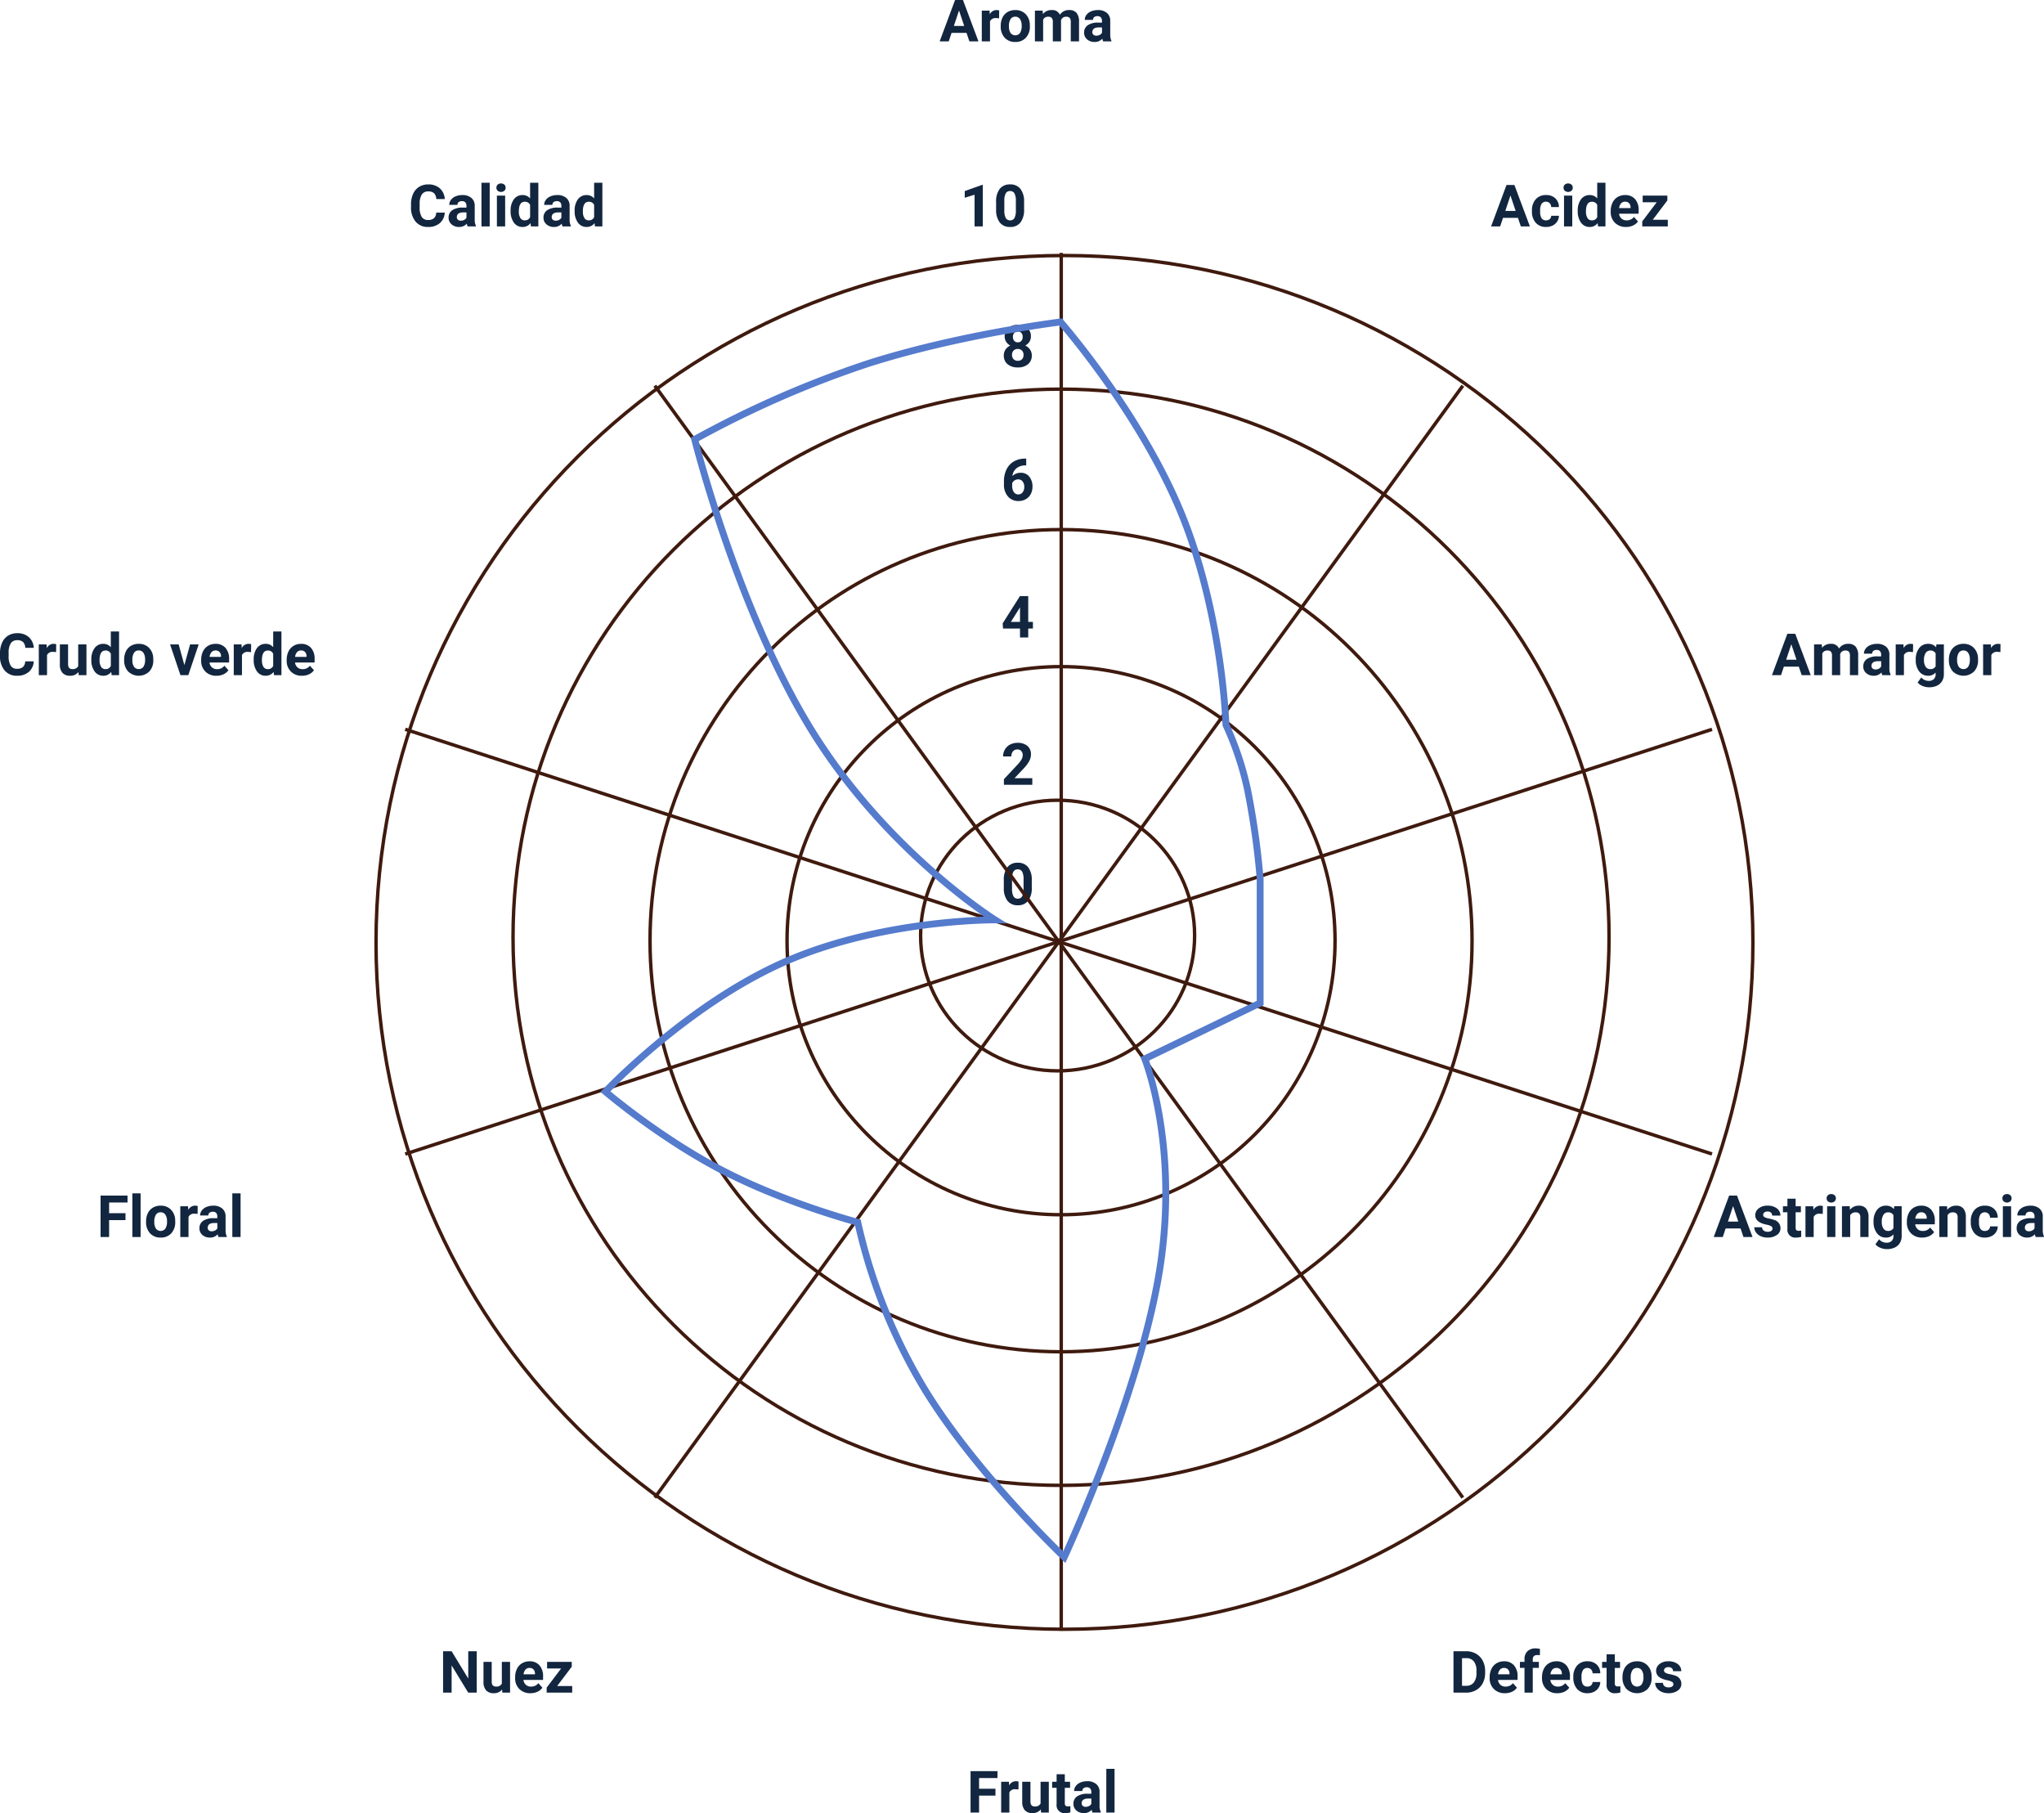 <svg xmlns="http://www.w3.org/2000/svg" width="596.774" height="529.252" viewBox="0 0 596.774 529.252">
  <g id="Grupo_989999" data-name="Grupo 989999" transform="translate(-495.714 -1220.914)">
    <path id="Trazado_677510" data-name="Trazado 677510" d="M7.9,15.51H3.536L2.706,18H.058l4.5-12.086H6.865L11.389,18H8.741ZM4.208,13.493H7.23L5.711,8.969Zm13.2-2.225a6.517,6.517,0,0,0-.863-.066,1.757,1.757,0,0,0-1.785.921V18h-2.4V9.019h2.266l.066,1.071a2.223,2.223,0,0,1,2-1.237,2.514,2.514,0,0,1,.747.108Zm.481,2.158a5.327,5.327,0,0,1,.515-2.382,3.768,3.768,0,0,1,1.482-1.619,4.323,4.323,0,0,1,2.245-.573A4.09,4.09,0,0,1,25.1,9.965a4.464,4.464,0,0,1,1.282,3.021l.017.614a4.694,4.694,0,0,1-1.154,3.316,4.011,4.011,0,0,1-3.1,1.249,4.031,4.031,0,0,1-3.1-1.245,4.777,4.777,0,0,1-1.158-3.387Zm2.4.17a3.357,3.357,0,0,0,.481,1.958,1.73,1.73,0,0,0,2.739.008A3.674,3.674,0,0,0,24,13.422a3.324,3.324,0,0,0-.49-1.945,1.592,1.592,0,0,0-1.378-.69,1.566,1.566,0,0,0-1.361.686A3.735,3.735,0,0,0,20.287,13.6Zm9.836-4.578.075,1a3.156,3.156,0,0,1,2.582-1.17,2.4,2.4,0,0,1,2.382,1.37,3.084,3.084,0,0,1,2.7-1.37,2.679,2.679,0,0,1,2.175.851,3.911,3.911,0,0,1,.714,2.561V18H38.341V12.272a1.71,1.71,0,0,0-.3-1.116,1.324,1.324,0,0,0-1.054-.353,1.5,1.5,0,0,0-1.494,1.029L35.5,18H33.1V12.281a1.689,1.689,0,0,0-.307-1.129A1.337,1.337,0,0,0,31.75,10.8a1.555,1.555,0,0,0-1.478.847V18h-2.4V9.019ZM47.8,18a2.664,2.664,0,0,1-.241-.805,2.9,2.9,0,0,1-2.266.971A3.189,3.189,0,0,1,43.1,17.4a2.456,2.456,0,0,1-.867-1.926,2.538,2.538,0,0,1,1.058-2.191,5.222,5.222,0,0,1,3.059-.772h1.1V12a1.48,1.48,0,0,0-.32-1,1.257,1.257,0,0,0-1.009-.374,1.429,1.429,0,0,0-.95.291.987.987,0,0,0-.344.8h-2.4a2.41,2.41,0,0,1,.481-1.444A3.182,3.182,0,0,1,44.276,9.23a4.961,4.961,0,0,1,1.976-.378,3.92,3.92,0,0,1,2.635.834,2.918,2.918,0,0,1,.975,2.345v3.893a4.294,4.294,0,0,0,.357,1.934V18Zm-1.984-1.668a2.066,2.066,0,0,0,.979-.237,1.554,1.554,0,0,0,.664-.635V13.916h-.9q-1.8,0-1.917,1.245l-.008.141a.96.96,0,0,0,.315.739A1.225,1.225,0,0,0,45.812,16.332Z" transform="translate(770 1215)" fill="#12263f"/>
    <path id="Trazado_677507" data-name="Trazado 677507" d="M7.9,15.51H3.536L2.706,18H.058l4.5-12.086H6.865L11.389,18H8.741ZM4.208,13.493H7.23L5.711,8.969ZM16.1,16.232a1.573,1.573,0,0,0,1.079-.365,1.28,1.28,0,0,0,.432-.971h2.25a3.077,3.077,0,0,1-.5,1.673,3.286,3.286,0,0,1-1.341,1.179,4.2,4.2,0,0,1-1.88.419A3.9,3.9,0,0,1,13.1,16.942a4.845,4.845,0,0,1-1.112-3.383V13.4a4.79,4.79,0,0,1,1.1-3.312,3.854,3.854,0,0,1,3.03-1.237,3.778,3.778,0,0,1,2.7.959,3.4,3.4,0,0,1,1.033,2.552h-2.25a1.648,1.648,0,0,0-.432-1.139,1.6,1.6,0,0,0-2.362.173,3.541,3.541,0,0,0-.427,1.983v.249a3.586,3.586,0,0,0,.423,2A1.463,1.463,0,0,0,16.1,16.232ZM23.757,18H21.35V9.019h2.407ZM21.208,6.694a1.181,1.181,0,0,1,.361-.888,1.556,1.556,0,0,1,1.963,0,1.175,1.175,0,0,1,.365.888,1.178,1.178,0,0,1-.369.9,1.539,1.539,0,0,1-1.951,0A1.178,1.178,0,0,1,21.208,6.694Zm4.15,6.749A5.413,5.413,0,0,1,26.3,10.1a3.057,3.057,0,0,1,2.577-1.245,2.751,2.751,0,0,1,2.167.979V5.25h2.407V18H31.286l-.116-.955a2.823,2.823,0,0,1-2.308,1.121,3.049,3.049,0,0,1-2.544-1.249A5.587,5.587,0,0,1,25.359,13.443Zm2.4.179a3.546,3.546,0,0,0,.44,1.937,1.433,1.433,0,0,0,1.278.673,1.605,1.605,0,0,0,1.569-.939v-3.55a1.582,1.582,0,0,0-1.552-.939Q27.758,10.8,27.758,13.621Zm11.688,4.545a4.409,4.409,0,0,1-3.217-1.212,4.308,4.308,0,0,1-1.241-3.229v-.232a5.426,5.426,0,0,1,.523-2.42,3.838,3.838,0,0,1,1.482-1.644,4.159,4.159,0,0,1,2.187-.577,3.727,3.727,0,0,1,2.9,1.162,4.722,4.722,0,0,1,1.058,3.3v.979H37.42a2.229,2.229,0,0,0,.7,1.411,2.12,2.12,0,0,0,1.482.531,2.589,2.589,0,0,0,2.167-1l1.179,1.32a3.6,3.6,0,0,1-1.461,1.191A4.793,4.793,0,0,1,39.445,18.166Zm-.274-7.379a1.5,1.5,0,0,0-1.158.484,2.5,2.5,0,0,0-.569,1.384h3.337v-.192a1.786,1.786,0,0,0-.432-1.238A1.547,1.547,0,0,0,39.171,10.787Zm8.085,5.279h4.391V18H44.193V16.539l4.225-5.586h-4.1V9.019h7.2v1.413Z" transform="translate(931 1269)" fill="#12263f"/>
    <path id="Trazado_677501" data-name="Trazado 677501" d="M7.9,15.51H3.536L2.706,18H.058l4.5-12.086H6.865L11.389,18H8.741ZM4.208,13.493H7.23L5.711,8.969Zm10.4-4.474.075,1a3.156,3.156,0,0,1,2.582-1.17,2.4,2.4,0,0,1,2.382,1.37,3.084,3.084,0,0,1,2.7-1.37,2.679,2.679,0,0,1,2.175.851,3.911,3.911,0,0,1,.714,2.561V18H22.827V12.272a1.71,1.71,0,0,0-.3-1.116,1.324,1.324,0,0,0-1.054-.353,1.5,1.5,0,0,0-1.494,1.029L19.988,18h-2.4V12.281a1.689,1.689,0,0,0-.307-1.129,1.337,1.337,0,0,0-1.046-.349,1.555,1.555,0,0,0-1.478.847V18h-2.4V9.019ZM32.282,18a2.664,2.664,0,0,1-.241-.805,2.9,2.9,0,0,1-2.266.971,3.189,3.189,0,0,1-2.187-.764,2.456,2.456,0,0,1-.867-1.926,2.538,2.538,0,0,1,1.058-2.191,5.222,5.222,0,0,1,3.059-.772h1.1V12a1.48,1.48,0,0,0-.32-1,1.257,1.257,0,0,0-1.009-.374,1.429,1.429,0,0,0-.95.291.987.987,0,0,0-.344.8h-2.4a2.41,2.41,0,0,1,.481-1.444A3.182,3.182,0,0,1,28.762,9.23a4.961,4.961,0,0,1,1.976-.378,3.92,3.92,0,0,1,2.635.834,2.918,2.918,0,0,1,.975,2.345v3.893a4.294,4.294,0,0,0,.357,1.934V18ZM30.3,16.332a2.066,2.066,0,0,0,.979-.237,1.554,1.554,0,0,0,.664-.635V13.916h-.9q-1.8,0-1.917,1.245l-.008.141a.96.96,0,0,0,.315.739A1.225,1.225,0,0,0,30.3,16.332Zm10.94-5.063a6.517,6.517,0,0,0-.863-.066,1.757,1.757,0,0,0-1.785.921V18h-2.4V9.019h2.266l.066,1.071a2.223,2.223,0,0,1,2-1.237,2.514,2.514,0,0,1,.747.108Zm.805,2.175a5.264,5.264,0,0,1,.984-3.329,3.187,3.187,0,0,1,2.652-1.262,2.8,2.8,0,0,1,2.3,1.013l.1-.847h2.175V17.7a3.839,3.839,0,0,1-.535,2.05,3.439,3.439,0,0,1-1.507,1.328,5.3,5.3,0,0,1-2.274.457,4.925,4.925,0,0,1-1.926-.394,3.418,3.418,0,0,1-1.419-1.017l1.063-1.461a2.81,2.81,0,0,0,2.175,1,2.057,2.057,0,0,0,1.486-.51,1.915,1.915,0,0,0,.531-1.448v-.481a2.775,2.775,0,0,1-2.183.938A3.179,3.179,0,0,1,43.044,16.9a5.262,5.262,0,0,1-1-3.358Zm2.4.179a3.278,3.278,0,0,0,.49,1.916,1.558,1.558,0,0,0,1.345.694,1.666,1.666,0,0,0,1.569-.823V11.626a1.662,1.662,0,0,0-1.552-.823,1.568,1.568,0,0,0-1.357.707A3.694,3.694,0,0,0,44.442,13.621Zm7.28-.2a5.327,5.327,0,0,1,.515-2.382,3.767,3.767,0,0,1,1.482-1.619,4.323,4.323,0,0,1,2.245-.573,4.09,4.09,0,0,1,2.968,1.112,4.464,4.464,0,0,1,1.282,3.021l.017.614a4.694,4.694,0,0,1-1.154,3.316,4.472,4.472,0,0,1-6.2,0,4.777,4.777,0,0,1-1.158-3.387Zm2.4.17a3.357,3.357,0,0,0,.481,1.958,1.73,1.73,0,0,0,2.739.008,3.674,3.674,0,0,0,.49-2.141,3.324,3.324,0,0,0-.49-1.945,1.592,1.592,0,0,0-1.378-.69,1.566,1.566,0,0,0-1.361.686A3.735,3.735,0,0,0,54.121,13.6Zm12.634-2.328a6.517,6.517,0,0,0-.863-.066,1.757,1.757,0,0,0-1.785.921V18h-2.4V9.019h2.266l.066,1.071a2.223,2.223,0,0,1,2-1.237,2.514,2.514,0,0,1,.747.108Z" transform="translate(1013 1400)" fill="#12263f"/>
    <path id="Trazado_677495" data-name="Trazado 677495" d="M7.9,15.51H3.536L2.706,18H.058l4.5-12.086H6.865L11.389,18H8.741ZM4.208,13.493H7.23L5.711,8.969Zm13.016,2.025a.773.773,0,0,0-.436-.693,4.95,4.95,0,0,0-1.4-.452q-3.2-.672-3.2-2.723a2.468,2.468,0,0,1,.992-2,4,4,0,0,1,2.594-.8,4.307,4.307,0,0,1,2.735.805,2.538,2.538,0,0,1,1.025,2.092h-2.4A1.161,1.161,0,0,0,16.8,10.9a1.405,1.405,0,0,0-1.038-.336,1.436,1.436,0,0,0-.938.274.865.865,0,0,0-.332.7.739.739,0,0,0,.378.643,3.885,3.885,0,0,0,1.274.423,10.407,10.407,0,0,1,1.511.4,2.482,2.482,0,0,1,1.9,2.416A2.343,2.343,0,0,1,18.5,17.406a4.548,4.548,0,0,1-2.723.76,4.75,4.75,0,0,1-2-.4,3.363,3.363,0,0,1-1.374-1.1,2.565,2.565,0,0,1-.5-1.515h2.274a1.252,1.252,0,0,0,.473.979,1.877,1.877,0,0,0,1.179.34,1.737,1.737,0,0,0,1.042-.261A.814.814,0,0,0,17.224,15.518Zm6.749-8.708V9.019h1.536v1.76H23.973v4.482a1.07,1.07,0,0,0,.191.714.959.959,0,0,0,.73.216,3.826,3.826,0,0,0,.706-.058V17.95a4.938,4.938,0,0,1-1.453.216,2.29,2.29,0,0,1-2.573-2.548V10.778H20.262V9.019h1.312V6.811Zm7.919,4.458a6.517,6.517,0,0,0-.863-.066,1.757,1.757,0,0,0-1.785.921V18h-2.4V9.019h2.266l.066,1.071a2.223,2.223,0,0,1,2-1.237,2.514,2.514,0,0,1,.747.108ZM35.577,18H33.17V9.019h2.407ZM33.029,6.694a1.181,1.181,0,0,1,.361-.888,1.556,1.556,0,0,1,1.963,0,1.175,1.175,0,0,1,.365.888,1.178,1.178,0,0,1-.369.9,1.539,1.539,0,0,1-1.951,0A1.178,1.178,0,0,1,33.029,6.694Zm6.732,2.324.075,1.038a3.136,3.136,0,0,1,2.582-1.2,2.606,2.606,0,0,1,2.125.838,3.912,3.912,0,0,1,.714,2.507V18h-2.4V12.256a1.556,1.556,0,0,0-.332-1.108,1.486,1.486,0,0,0-1.1-.344,1.65,1.65,0,0,0-1.519.863V18H37.5V9.019Zm6.964,4.424a5.264,5.264,0,0,1,.984-3.329,3.187,3.187,0,0,1,2.652-1.262,2.8,2.8,0,0,1,2.3,1.013l.1-.847h2.175V17.7a3.839,3.839,0,0,1-.535,2.05,3.439,3.439,0,0,1-1.507,1.328,5.3,5.3,0,0,1-2.274.457,4.925,4.925,0,0,1-1.926-.394,3.418,3.418,0,0,1-1.419-1.017l1.063-1.461a2.81,2.81,0,0,0,2.175,1A2.057,2.057,0,0,0,52,19.158a1.915,1.915,0,0,0,.531-1.448v-.481a2.775,2.775,0,0,1-2.183.938A3.179,3.179,0,0,1,47.725,16.9a5.262,5.262,0,0,1-1-3.358Zm2.4.179a3.278,3.278,0,0,0,.49,1.916,1.558,1.558,0,0,0,1.345.694,1.666,1.666,0,0,0,1.569-.823V11.626a1.662,1.662,0,0,0-1.552-.823,1.568,1.568,0,0,0-1.357.707A3.694,3.694,0,0,0,49.124,13.621Zm11.787,4.545a4.409,4.409,0,0,1-3.217-1.212,4.308,4.308,0,0,1-1.241-3.229v-.232a5.426,5.426,0,0,1,.523-2.42,3.838,3.838,0,0,1,1.482-1.644,4.159,4.159,0,0,1,2.187-.577,3.727,3.727,0,0,1,2.9,1.162,4.722,4.722,0,0,1,1.058,3.3v.979H58.886a2.229,2.229,0,0,0,.7,1.411,2.12,2.12,0,0,0,1.482.531,2.589,2.589,0,0,0,2.167-1l1.179,1.32a3.6,3.6,0,0,1-1.461,1.191A4.793,4.793,0,0,1,60.911,18.166Zm-.274-7.379a1.5,1.5,0,0,0-1.158.484,2.5,2.5,0,0,0-.569,1.384h3.337v-.192a1.786,1.786,0,0,0-.432-1.238A1.547,1.547,0,0,0,60.637,10.787Zm7.537-1.768.075,1.038a3.136,3.136,0,0,1,2.582-1.2,2.606,2.606,0,0,1,2.125.838,3.912,3.912,0,0,1,.714,2.507V18h-2.4V12.256a1.556,1.556,0,0,0-.332-1.108,1.486,1.486,0,0,0-1.1-.344,1.65,1.65,0,0,0-1.519.863V18h-2.4V9.019Zm11.048,7.213a1.573,1.573,0,0,0,1.079-.365,1.28,1.28,0,0,0,.432-.971h2.25a3.077,3.077,0,0,1-.5,1.673,3.286,3.286,0,0,1-1.341,1.179,4.2,4.2,0,0,1-1.88.419,3.9,3.9,0,0,1-3.038-1.224,4.845,4.845,0,0,1-1.112-3.383V13.4a4.79,4.79,0,0,1,1.1-3.312,3.854,3.854,0,0,1,3.03-1.237,3.778,3.778,0,0,1,2.7.959,3.4,3.4,0,0,1,1.033,2.552h-2.25a1.648,1.648,0,0,0-.432-1.139,1.6,1.6,0,0,0-2.362.173,3.541,3.541,0,0,0-.427,1.983v.249a3.586,3.586,0,0,0,.423,2A1.463,1.463,0,0,0,79.223,16.232ZM86.884,18H84.477V9.019h2.407ZM84.336,6.694a1.181,1.181,0,0,1,.361-.888,1.556,1.556,0,0,1,1.963,0,1.175,1.175,0,0,1,.365.888,1.178,1.178,0,0,1-.369.9,1.539,1.539,0,0,1-1.951,0A1.178,1.178,0,0,1,84.336,6.694ZM94.064,18a2.664,2.664,0,0,1-.241-.805,2.9,2.9,0,0,1-2.266.971A3.189,3.189,0,0,1,89.37,17.4a2.456,2.456,0,0,1-.867-1.926,2.538,2.538,0,0,1,1.058-2.191,5.222,5.222,0,0,1,3.059-.772h1.1V12a1.48,1.48,0,0,0-.32-1,1.257,1.257,0,0,0-1.009-.374,1.429,1.429,0,0,0-.95.291.987.987,0,0,0-.344.8H88.7a2.41,2.41,0,0,1,.481-1.444A3.182,3.182,0,0,1,90.545,9.23a4.961,4.961,0,0,1,1.976-.378,3.92,3.92,0,0,1,2.635.834,2.918,2.918,0,0,1,.975,2.345v3.893a4.294,4.294,0,0,0,.357,1.934V18Zm-1.984-1.668a2.066,2.066,0,0,0,.979-.237,1.554,1.554,0,0,0,.664-.635V13.916h-.9q-1.8,0-1.917,1.245L90.9,15.3a.96.96,0,0,0,.315.739A1.225,1.225,0,0,0,92.081,16.332Z" transform="translate(996 1564)" fill="#12263f"/>
    <path id="Trazado_677490" data-name="Trazado 677490" d="M1.079,18V5.914H4.8a5.647,5.647,0,0,1,2.851.718A5.007,5.007,0,0,1,9.612,8.674a6.3,6.3,0,0,1,.706,3.009v.556a6.316,6.316,0,0,1-.693,3A4.964,4.964,0,0,1,7.67,17.27,5.69,5.69,0,0,1,4.823,18ZM3.569,7.931V16h1.2a2.7,2.7,0,0,0,2.233-.955,4.314,4.314,0,0,0,.789-2.731v-.639a4.382,4.382,0,0,0-.764-2.793A2.7,2.7,0,0,0,4.8,7.931ZM16.1,18.166a4.409,4.409,0,0,1-3.217-1.212,4.308,4.308,0,0,1-1.241-3.229v-.232a5.426,5.426,0,0,1,.523-2.42,3.838,3.838,0,0,1,1.482-1.644,4.159,4.159,0,0,1,2.187-.577,3.727,3.727,0,0,1,2.9,1.162,4.722,4.722,0,0,1,1.058,3.3v.979H14.078a2.229,2.229,0,0,0,.7,1.411,2.12,2.12,0,0,0,1.482.531,2.589,2.589,0,0,0,2.167-1l1.179,1.32a3.6,3.6,0,0,1-1.461,1.191A4.793,4.793,0,0,1,16.1,18.166Zm-.274-7.379a1.5,1.5,0,0,0-1.158.484,2.5,2.5,0,0,0-.569,1.384H17.44v-.192a1.786,1.786,0,0,0-.432-1.238A1.547,1.547,0,0,0,15.83,10.787ZM21.814,18V10.778H20.478V9.019h1.336V8.255a3.1,3.1,0,0,1,.867-2.345,3.359,3.359,0,0,1,2.428-.834,5.608,5.608,0,0,1,1.22.166L26.305,7.1a3.058,3.058,0,0,0-.73-.075q-1.353,0-1.353,1.27v.722h1.785v1.76H24.222V18Zm9.571.166a4.409,4.409,0,0,1-3.217-1.212,4.308,4.308,0,0,1-1.241-3.229v-.232a5.426,5.426,0,0,1,.523-2.42,3.838,3.838,0,0,1,1.482-1.644,4.159,4.159,0,0,1,2.187-.577,3.727,3.727,0,0,1,2.9,1.162,4.722,4.722,0,0,1,1.058,3.3v.979H29.36a2.229,2.229,0,0,0,.7,1.411,2.12,2.12,0,0,0,1.482.531,2.589,2.589,0,0,0,2.167-1l1.179,1.32a3.6,3.6,0,0,1-1.461,1.191A4.793,4.793,0,0,1,31.385,18.166Zm-.274-7.379a1.5,1.5,0,0,0-1.158.484,2.5,2.5,0,0,0-.569,1.384h3.337v-.192a1.786,1.786,0,0,0-.432-1.238A1.547,1.547,0,0,0,31.111,10.787Zm9.064,5.445a1.573,1.573,0,0,0,1.079-.365,1.28,1.28,0,0,0,.432-.971h2.25a3.077,3.077,0,0,1-.5,1.673A3.286,3.286,0,0,1,42.1,17.747a4.2,4.2,0,0,1-1.88.419,3.9,3.9,0,0,1-3.038-1.224,4.845,4.845,0,0,1-1.112-3.383V13.4a4.79,4.79,0,0,1,1.1-3.312A3.854,3.854,0,0,1,40.2,8.853a3.778,3.778,0,0,1,2.7.959,3.4,3.4,0,0,1,1.033,2.552h-2.25a1.648,1.648,0,0,0-.432-1.139,1.6,1.6,0,0,0-2.362.173,3.541,3.541,0,0,0-.427,1.983v.249a3.586,3.586,0,0,0,.423,2A1.463,1.463,0,0,0,40.176,16.232Zm8-9.421V9.019h1.536v1.76H48.178v4.482a1.07,1.07,0,0,0,.191.714.959.959,0,0,0,.73.216,3.826,3.826,0,0,0,.706-.058V17.95a4.939,4.939,0,0,1-1.453.216,2.29,2.29,0,0,1-2.573-2.548V10.778H44.467V9.019h1.312V6.811Zm2.25,6.616a5.327,5.327,0,0,1,.515-2.382,3.767,3.767,0,0,1,1.482-1.619,4.323,4.323,0,0,1,2.245-.573,4.09,4.09,0,0,1,2.968,1.112,4.464,4.464,0,0,1,1.282,3.021l.017.614a4.694,4.694,0,0,1-1.154,3.316,4.472,4.472,0,0,1-6.2,0,4.777,4.777,0,0,1-1.158-3.387Zm2.4.17a3.357,3.357,0,0,0,.481,1.958,1.73,1.73,0,0,0,2.739.008,3.674,3.674,0,0,0,.49-2.141,3.324,3.324,0,0,0-.49-1.945,1.592,1.592,0,0,0-1.378-.69,1.566,1.566,0,0,0-1.361.686A3.735,3.735,0,0,0,52.826,13.6Zm12.451,1.922a.773.773,0,0,0-.436-.693,4.95,4.95,0,0,0-1.4-.452q-3.2-.672-3.2-2.723a2.468,2.468,0,0,1,.992-2,4,4,0,0,1,2.594-.8,4.307,4.307,0,0,1,2.735.805,2.538,2.538,0,0,1,1.025,2.092h-2.4a1.161,1.161,0,0,0-.332-.851,1.405,1.405,0,0,0-1.038-.336,1.436,1.436,0,0,0-.938.274.865.865,0,0,0-.332.7.739.739,0,0,0,.378.643A3.885,3.885,0,0,0,64.2,12.6a10.407,10.407,0,0,1,1.511.4,2.482,2.482,0,0,1,1.9,2.416,2.343,2.343,0,0,1-1.054,1.988,4.548,4.548,0,0,1-2.723.76,4.75,4.75,0,0,1-2-.4,3.363,3.363,0,0,1-1.374-1.1,2.565,2.565,0,0,1-.5-1.515h2.274a1.252,1.252,0,0,0,.473.979,1.877,1.877,0,0,0,1.179.34,1.737,1.737,0,0,0,1.042-.261A.814.814,0,0,0,65.277,15.518Z" transform="translate(919 1697)" fill="#12263f"/>
    <path id="Trazado_677492" data-name="Trazado 677492" d="M8.351,13.061H3.569V18H1.079V5.914H8.948V7.931H3.569v3.121H8.351Zm6.715-1.793A6.517,6.517,0,0,0,14.2,11.2a1.757,1.757,0,0,0-1.785.921V18h-2.4V9.019h2.266l.066,1.071a2.223,2.223,0,0,1,2-1.237,2.514,2.514,0,0,1,.747.108ZM21.6,17.087a3.008,3.008,0,0,1-2.457,1.079,2.837,2.837,0,0,1-2.2-.83,3.543,3.543,0,0,1-.776-2.432V9.019h2.4v5.809q0,1.4,1.278,1.4a1.732,1.732,0,0,0,1.677-.848V9.019h2.407V18H21.665ZM28.6,6.811V9.019H30.14v1.76H28.6v4.482a1.07,1.07,0,0,0,.191.714.959.959,0,0,0,.73.216,3.826,3.826,0,0,0,.706-.058V17.95a4.938,4.938,0,0,1-1.453.216,2.29,2.29,0,0,1-2.573-2.548V10.778H24.894V9.019h1.312V6.811ZM36.681,18a2.664,2.664,0,0,1-.241-.805,2.9,2.9,0,0,1-2.266.971,3.189,3.189,0,0,1-2.187-.764,2.456,2.456,0,0,1-.867-1.926,2.538,2.538,0,0,1,1.058-2.191,5.222,5.222,0,0,1,3.059-.772h1.1V12a1.48,1.48,0,0,0-.32-1,1.257,1.257,0,0,0-1.009-.374,1.429,1.429,0,0,0-.95.291.987.987,0,0,0-.344.8h-2.4a2.41,2.41,0,0,1,.481-1.444A3.182,3.182,0,0,1,33.162,9.23a4.961,4.961,0,0,1,1.976-.378,3.92,3.92,0,0,1,2.635.834,2.918,2.918,0,0,1,.975,2.345v3.893a4.294,4.294,0,0,0,.357,1.934V18ZM34.7,16.332a2.066,2.066,0,0,0,.979-.237,1.554,1.554,0,0,0,.664-.635V13.916h-.9q-1.8,0-1.917,1.245l-.008.141a.96.96,0,0,0,.315.739A1.225,1.225,0,0,0,34.7,16.332ZM43.123,18H40.715V5.25h2.407Z" transform="translate(778 1732)" fill="#12263f"/>
    <path id="Trazado_677498" data-name="Trazado 677498" d="M10.907,18H8.417L3.569,10.048V18H1.079V5.914h2.49l4.856,7.969V5.914h2.482Zm7.4-.913a3.008,3.008,0,0,1-2.457,1.079,2.837,2.837,0,0,1-2.2-.83,3.543,3.543,0,0,1-.776-2.432V9.019h2.4v5.809q0,1.4,1.278,1.4a1.732,1.732,0,0,0,1.677-.848V9.019h2.407V18H18.37Zm8.268,1.079a4.409,4.409,0,0,1-3.217-1.212,4.308,4.308,0,0,1-1.241-3.229v-.232a5.426,5.426,0,0,1,.523-2.42,3.838,3.838,0,0,1,1.482-1.644,4.159,4.159,0,0,1,2.187-.577,3.727,3.727,0,0,1,2.9,1.162,4.722,4.722,0,0,1,1.058,3.3v.979H24.545a2.229,2.229,0,0,0,.7,1.411,2.12,2.12,0,0,0,1.482.531,2.589,2.589,0,0,0,2.167-1l1.179,1.32a3.6,3.6,0,0,1-1.461,1.191A4.793,4.793,0,0,1,26.571,18.166ZM26.3,10.787a1.5,1.5,0,0,0-1.158.484,2.5,2.5,0,0,0-.569,1.384h3.337v-.192a1.786,1.786,0,0,0-.432-1.238A1.547,1.547,0,0,0,26.3,10.787Zm8.085,5.279h4.391V18H31.319V16.539l4.225-5.586h-4.1V9.019h7.2v1.413Z" transform="translate(624 1697)" fill="#12263f"/>
    <path id="Trazado_677504" data-name="Trazado 677504" d="M8.351,13.061H3.569V18H1.079V5.914H8.948V7.931H3.569v3.121H8.351ZM12.767,18H10.359V5.25h2.407Zm1.6-4.574a5.327,5.327,0,0,1,.515-2.382,3.768,3.768,0,0,1,1.482-1.619,4.323,4.323,0,0,1,2.245-.573,4.09,4.09,0,0,1,2.968,1.112,4.464,4.464,0,0,1,1.282,3.021l.017.614a4.694,4.694,0,0,1-1.154,3.316,4.011,4.011,0,0,1-3.1,1.249,4.031,4.031,0,0,1-3.1-1.245,4.777,4.777,0,0,1-1.158-3.387Zm2.4.17a3.357,3.357,0,0,0,.481,1.958,1.73,1.73,0,0,0,2.739.008,3.674,3.674,0,0,0,.49-2.141,3.324,3.324,0,0,0-.49-1.945,1.592,1.592,0,0,0-1.378-.69,1.566,1.566,0,0,0-1.361.686A3.735,3.735,0,0,0,16.768,13.6ZM29.4,11.268a6.517,6.517,0,0,0-.863-.066,1.757,1.757,0,0,0-1.785.921V18h-2.4V9.019h2.266l.066,1.071a2.223,2.223,0,0,1,2-1.237,2.514,2.514,0,0,1,.747.108ZM35.511,18a2.664,2.664,0,0,1-.241-.805A2.9,2.9,0,0,1,33,18.166a3.189,3.189,0,0,1-2.187-.764,2.456,2.456,0,0,1-.867-1.926,2.538,2.538,0,0,1,1.058-2.191,5.222,5.222,0,0,1,3.059-.772h1.1V12a1.48,1.48,0,0,0-.32-1,1.257,1.257,0,0,0-1.009-.374,1.429,1.429,0,0,0-.95.291.987.987,0,0,0-.344.8h-2.4a2.41,2.41,0,0,1,.481-1.444A3.182,3.182,0,0,1,31.991,9.23a4.961,4.961,0,0,1,1.976-.378,3.92,3.92,0,0,1,2.635.834,2.918,2.918,0,0,1,.975,2.345v3.893a4.294,4.294,0,0,0,.357,1.934V18Zm-1.984-1.668a2.066,2.066,0,0,0,.979-.237,1.554,1.554,0,0,0,.664-.635V13.916h-.9q-1.8,0-1.917,1.245l-.008.141a.96.96,0,0,0,.315.739A1.225,1.225,0,0,0,33.527,16.332ZM41.952,18H39.545V5.25h2.407Z" transform="translate(524 1564)" fill="#12263f"/>
    <path id="Trazado_677502" data-name="Trazado 677502" d="M10.567,13.974a4.277,4.277,0,0,1-1.44,3.071A5.058,5.058,0,0,1,5.7,18.166,4.548,4.548,0,0,1,2.046,16.6a6.416,6.416,0,0,1-1.332-4.3v-.739A7.245,7.245,0,0,1,1.328,8.5,4.6,4.6,0,0,1,3.084,6.458a4.918,4.918,0,0,1,2.652-.71,4.927,4.927,0,0,1,3.37,1.121,4.6,4.6,0,0,1,1.478,3.146H8.093a2.524,2.524,0,0,0-.652-1.7A2.413,2.413,0,0,0,5.736,7.79a2.116,2.116,0,0,0-1.864.892,5,5,0,0,0-.635,2.768v.913a5.352,5.352,0,0,0,.594,2.864,2.077,2.077,0,0,0,1.872.9,2.458,2.458,0,0,0,1.722-.527,2.381,2.381,0,0,0,.652-1.631Zm6.524-2.706a6.517,6.517,0,0,0-.863-.066,1.757,1.757,0,0,0-1.785.921V18h-2.4V9.019h2.266l.066,1.071a2.223,2.223,0,0,1,2-1.237,2.514,2.514,0,0,1,.747.108Zm6.533,5.819a3.008,3.008,0,0,1-2.457,1.079,2.837,2.837,0,0,1-2.2-.83,3.543,3.543,0,0,1-.776-2.432V9.019h2.4v5.809q0,1.4,1.278,1.4a1.732,1.732,0,0,0,1.677-.848V9.019h2.407V18H23.69Zm3.76-3.644a5.413,5.413,0,0,1,.942-3.345A3.057,3.057,0,0,1,30.9,8.853a2.751,2.751,0,0,1,2.167.979V5.25h2.407V18H33.311l-.116-.955a2.823,2.823,0,0,1-2.308,1.121,3.049,3.049,0,0,1-2.544-1.249A5.587,5.587,0,0,1,27.384,13.443Zm2.4.179a3.546,3.546,0,0,0,.44,1.937,1.433,1.433,0,0,0,1.278.673,1.605,1.605,0,0,0,1.569-.939v-3.55a1.582,1.582,0,0,0-1.552-.939Q29.783,10.8,29.783,13.621Zm7.18-.2a5.327,5.327,0,0,1,.515-2.382A3.767,3.767,0,0,1,38.96,9.425a4.323,4.323,0,0,1,2.245-.573,4.09,4.09,0,0,1,2.968,1.112,4.464,4.464,0,0,1,1.282,3.021l.017.614a4.694,4.694,0,0,1-1.154,3.316,4.472,4.472,0,0,1-6.2,0,4.777,4.777,0,0,1-1.158-3.387Zm2.4.17a3.357,3.357,0,0,0,.481,1.958,1.73,1.73,0,0,0,2.739.008,3.674,3.674,0,0,0,.49-2.141,3.324,3.324,0,0,0-.49-1.945,1.592,1.592,0,0,0-1.378-.69,1.566,1.566,0,0,0-1.361.686A3.735,3.735,0,0,0,39.362,13.6ZM54.544,15.07l1.668-6.051H58.72L55.69,18H53.4l-3.03-8.981h2.507Zm9.363,3.1a4.409,4.409,0,0,1-3.217-1.212,4.308,4.308,0,0,1-1.241-3.229v-.232a5.426,5.426,0,0,1,.523-2.42,3.838,3.838,0,0,1,1.482-1.644,4.159,4.159,0,0,1,2.187-.577,3.727,3.727,0,0,1,2.9,1.162,4.722,4.722,0,0,1,1.058,3.3v.979H61.882a2.229,2.229,0,0,0,.7,1.411,2.12,2.12,0,0,0,1.482.531,2.589,2.589,0,0,0,2.167-1l1.179,1.32a3.6,3.6,0,0,1-1.461,1.191A4.793,4.793,0,0,1,63.908,18.166Zm-.274-7.379a1.5,1.5,0,0,0-1.158.484,2.5,2.5,0,0,0-.569,1.384h3.337v-.192a1.786,1.786,0,0,0-.432-1.238A1.547,1.547,0,0,0,63.634,10.787Zm10.376.481a6.517,6.517,0,0,0-.863-.066,1.757,1.757,0,0,0-1.785.921V18h-2.4V9.019h2.266l.066,1.071a2.223,2.223,0,0,1,2-1.237,2.514,2.514,0,0,1,.747.108Zm.78,2.175a5.413,5.413,0,0,1,.942-3.345A3.057,3.057,0,0,1,78.31,8.853a2.751,2.751,0,0,1,2.167.979V5.25h2.407V18H80.717l-.116-.955a2.823,2.823,0,0,1-2.308,1.121,3.049,3.049,0,0,1-2.544-1.249A5.587,5.587,0,0,1,74.79,13.443Zm2.4.179a3.546,3.546,0,0,0,.44,1.937,1.433,1.433,0,0,0,1.278.673,1.605,1.605,0,0,0,1.569-.939v-3.55a1.582,1.582,0,0,0-1.552-.939Q77.189,10.8,77.189,13.621Zm11.688,4.545a4.409,4.409,0,0,1-3.217-1.212,4.308,4.308,0,0,1-1.241-3.229v-.232a5.426,5.426,0,0,1,.523-2.42,3.838,3.838,0,0,1,1.482-1.644,4.159,4.159,0,0,1,2.187-.577,3.727,3.727,0,0,1,2.9,1.162,4.722,4.722,0,0,1,1.058,3.3v.979H86.851a2.229,2.229,0,0,0,.7,1.411,2.12,2.12,0,0,0,1.482.531,2.589,2.589,0,0,0,2.167-1l1.179,1.32a3.6,3.6,0,0,1-1.461,1.191A4.793,4.793,0,0,1,88.876,18.166ZM88.6,10.787a1.5,1.5,0,0,0-1.158.484,2.5,2.5,0,0,0-.569,1.384h3.337v-.192a1.786,1.786,0,0,0-.432-1.238A1.547,1.547,0,0,0,88.6,10.787Z" transform="translate(495 1400)" fill="#12263f"/>
    <path id="Trazado_677508" data-name="Trazado 677508" d="M10.567,13.974a4.277,4.277,0,0,1-1.44,3.071A5.058,5.058,0,0,1,5.7,18.166,4.548,4.548,0,0,1,2.046,16.6a6.416,6.416,0,0,1-1.332-4.3v-.739A7.245,7.245,0,0,1,1.328,8.5,4.6,4.6,0,0,1,3.084,6.458a4.918,4.918,0,0,1,2.652-.71,4.927,4.927,0,0,1,3.37,1.121,4.6,4.6,0,0,1,1.478,3.146H8.093a2.524,2.524,0,0,0-.652-1.7A2.413,2.413,0,0,0,5.736,7.79a2.116,2.116,0,0,0-1.864.892,5,5,0,0,0-.635,2.768v.913a5.352,5.352,0,0,0,.594,2.864,2.077,2.077,0,0,0,1.872.9,2.458,2.458,0,0,0,1.722-.527,2.381,2.381,0,0,0,.652-1.631ZM17.249,18a2.664,2.664,0,0,1-.241-.805,2.9,2.9,0,0,1-2.266.971,3.189,3.189,0,0,1-2.187-.764,2.456,2.456,0,0,1-.867-1.926,2.538,2.538,0,0,1,1.058-2.191,5.222,5.222,0,0,1,3.059-.772h1.1V12a1.48,1.48,0,0,0-.32-1,1.257,1.257,0,0,0-1.009-.374,1.429,1.429,0,0,0-.95.291.987.987,0,0,0-.344.8h-2.4a2.41,2.41,0,0,1,.481-1.444A3.182,3.182,0,0,1,13.729,9.23a4.961,4.961,0,0,1,1.976-.378,3.92,3.92,0,0,1,2.635.834,2.918,2.918,0,0,1,.975,2.345v3.893a4.294,4.294,0,0,0,.357,1.934V18Zm-1.984-1.668a2.066,2.066,0,0,0,.979-.237,1.554,1.554,0,0,0,.664-.635V13.916h-.9q-1.8,0-1.917,1.245l-.008.141a.96.96,0,0,0,.315.739A1.225,1.225,0,0,0,15.265,16.332ZM23.69,18H21.283V5.25H23.69ZM28.2,18H25.791V9.019H28.2ZM25.649,6.694a1.181,1.181,0,0,1,.361-.888,1.556,1.556,0,0,1,1.963,0,1.175,1.175,0,0,1,.365.888,1.178,1.178,0,0,1-.369.9,1.539,1.539,0,0,1-1.951,0A1.178,1.178,0,0,1,25.649,6.694Zm4.15,6.749a5.413,5.413,0,0,1,.942-3.345,3.057,3.057,0,0,1,2.577-1.245,2.751,2.751,0,0,1,2.167.979V5.25h2.407V18H35.727l-.116-.955A2.823,2.823,0,0,1,33.3,18.166a3.049,3.049,0,0,1-2.544-1.249A5.587,5.587,0,0,1,29.8,13.443Zm2.4.179a3.546,3.546,0,0,0,.44,1.937,1.433,1.433,0,0,0,1.278.673,1.605,1.605,0,0,0,1.569-.939v-3.55a1.582,1.582,0,0,0-1.552-.939Q32.2,10.8,32.2,13.621ZM44.957,18a2.664,2.664,0,0,1-.241-.805,2.9,2.9,0,0,1-2.266.971,3.189,3.189,0,0,1-2.187-.764,2.456,2.456,0,0,1-.867-1.926,2.538,2.538,0,0,1,1.058-2.191,5.222,5.222,0,0,1,3.059-.772h1.1V12a1.48,1.48,0,0,0-.32-1,1.257,1.257,0,0,0-1.009-.374,1.429,1.429,0,0,0-.95.291.987.987,0,0,0-.344.8h-2.4a2.41,2.41,0,0,1,.481-1.444A3.182,3.182,0,0,1,41.438,9.23a4.961,4.961,0,0,1,1.976-.378,3.92,3.92,0,0,1,2.635.834,2.918,2.918,0,0,1,.975,2.345v3.893a4.294,4.294,0,0,0,.357,1.934V18Zm-1.984-1.668a2.066,2.066,0,0,0,.979-.237,1.554,1.554,0,0,0,.664-.635V13.916h-.9q-1.8,0-1.917,1.245l-.008.141a.96.96,0,0,0,.315.739A1.225,1.225,0,0,0,42.973,16.332Zm5.52-2.889a5.413,5.413,0,0,1,.942-3.345,3.057,3.057,0,0,1,2.577-1.245,2.751,2.751,0,0,1,2.167.979V5.25h2.407V18H54.42l-.116-.955A2.823,2.823,0,0,1,52,18.166a3.049,3.049,0,0,1-2.544-1.249A5.587,5.587,0,0,1,48.493,13.443Zm2.4.179a3.546,3.546,0,0,0,.44,1.937,1.433,1.433,0,0,0,1.278.673,1.605,1.605,0,0,0,1.569-.939v-3.55a1.582,1.582,0,0,0-1.552-.939Q50.892,10.8,50.892,13.621Z" transform="translate(615 1269)" fill="#12263f"/>
    <path id="Trazado_677509" data-name="Trazado 677509" d="M6.649,18H4.25V8.753l-2.864.888V7.69L6.392,5.9h.257ZM18.71,13a6.123,6.123,0,0,1-1.038,3.835,3.622,3.622,0,0,1-3.038,1.328,3.647,3.647,0,0,1-3.021-1.3,5.943,5.943,0,0,1-1.071-3.735V10.9a6.042,6.042,0,0,1,1.05-3.843,3.649,3.649,0,0,1,3.026-1.312,3.652,3.652,0,0,1,3.021,1.3,5.925,5.925,0,0,1,1.071,3.731Zm-2.4-2.446A4.426,4.426,0,0,0,15.9,8.368a1.389,1.389,0,0,0-1.282-.685,1.364,1.364,0,0,0-1.249.652,4.142,4.142,0,0,0-.427,2.04v2.941a4.646,4.646,0,0,0,.4,2.2,1.37,1.37,0,0,0,1.291.719,1.347,1.347,0,0,0,1.27-.69,4.535,4.535,0,0,0,.407-2.11Z" transform="translate(776 1269)" fill="#12263f"/>
    <path id="Trazado_677506" data-name="Trazado 677506" d="M8.7,9.126a2.811,2.811,0,0,1-.44,1.561,3.166,3.166,0,0,1-1.212,1.087,3.5,3.5,0,0,1,1.395,1.166,2.992,2.992,0,0,1,.515,1.747,3.168,3.168,0,0,1-1.1,2.544,4.445,4.445,0,0,1-2.98.934,4.465,4.465,0,0,1-2.988-.938,3.16,3.16,0,0,1-1.1-2.54A3.011,3.011,0,0,1,1.3,12.937a3.442,3.442,0,0,1,1.386-1.162,3.134,3.134,0,0,1-1.208-1.087,2.831,2.831,0,0,1-.436-1.561A3.133,3.133,0,0,1,2.075,6.665a4.052,4.052,0,0,1,2.8-.917,4.079,4.079,0,0,1,2.793.909A3.121,3.121,0,0,1,8.7,9.126Zm-2.15,5.387a1.74,1.74,0,0,0-.457-1.262,1.628,1.628,0,0,0-1.229-.473,1.625,1.625,0,0,0-1.22.469,1.737,1.737,0,0,0-.457,1.266,1.736,1.736,0,0,0,.448,1.245,1.633,1.633,0,0,0,1.245.473,1.629,1.629,0,0,0,1.224-.457A1.733,1.733,0,0,0,6.549,14.514ZM6.3,9.243A1.66,1.66,0,0,0,5.927,8.11a1.325,1.325,0,0,0-1.054-.427A1.335,1.335,0,0,0,3.827,8.1a1.651,1.651,0,0,0-.374,1.146A1.735,1.735,0,0,0,3.827,10.4a1.307,1.307,0,0,0,1.054.44,1.3,1.3,0,0,0,1.05-.44A1.747,1.747,0,0,0,6.3,9.243Z" transform="translate(788 1310)" fill="#12263f"/>
    <path id="Trazado_677505" data-name="Trazado 677505" d="M7.33,5.79V7.765H7.1a4.075,4.075,0,0,0-2.619.847,3.44,3.44,0,0,0-1.191,2.283,3.267,3.267,0,0,1,2.432-.979,3.078,3.078,0,0,1,2.507,1.129,4.525,4.525,0,0,1,.93,2.972,4.451,4.451,0,0,1-.51,2.133A3.661,3.661,0,0,1,7.2,17.635a4.2,4.2,0,0,1-2.113.531A3.919,3.919,0,0,1,2,16.838,5.155,5.155,0,0,1,.83,13.293V12.43a7.758,7.758,0,0,1,.743-3.474A5.447,5.447,0,0,1,3.706,6.624,6.251,6.251,0,0,1,6.931,5.79Zm-2.341,6.06a1.917,1.917,0,0,0-1.054.3,1.822,1.822,0,0,0-.7.8v.729a3.23,3.23,0,0,0,.473,1.877,1.529,1.529,0,0,0,1.328.675,1.512,1.512,0,0,0,1.249-.609,2.484,2.484,0,0,0,.477-1.578,2.479,2.479,0,0,0-.481-1.591A1.569,1.569,0,0,0,4.989,11.849Z" transform="translate(788 1349)" fill="#12263f"/>
    <path id="Trazado_677503" data-name="Trazado 677503" d="M7.919,13.451h1.37v1.934H7.919V18H5.52V15.385H.564L.457,13.875,5.5,5.914H7.919Zm-5.072,0H5.52V9.185l-.158.274Z" transform="translate(788 1389)" fill="#12263f"/>
    <path id="Trazado_677500" data-name="Trazado 677500" d="M9.106,18H.822V16.356l3.91-4.167a9.645,9.645,0,0,0,1.191-1.536,2.467,2.467,0,0,0,.386-1.245A1.846,1.846,0,0,0,5.9,8.143,1.468,1.468,0,0,0,4.74,7.682a1.584,1.584,0,0,0-1.282.56,2.219,2.219,0,0,0-.469,1.473H.581A3.962,3.962,0,0,1,1.108,7.7,3.715,3.715,0,0,1,2.6,6.267a4.529,4.529,0,0,1,2.183-.519,4.288,4.288,0,0,1,2.9.9A3.172,3.172,0,0,1,8.716,9.176,4.064,4.064,0,0,1,8.251,11a10.148,10.148,0,0,1-1.594,2.167l-2.748,2.9h5.2Z" transform="translate(788 1432)" fill="#12263f"/>
    <path id="Trazado_677499" data-name="Trazado 677499" d="M8.957,13a6.123,6.123,0,0,1-1.038,3.835,3.622,3.622,0,0,1-3.038,1.328,3.647,3.647,0,0,1-3.021-1.3A5.943,5.943,0,0,1,.789,13.127V10.9A6.042,6.042,0,0,1,1.839,7.06,3.649,3.649,0,0,1,4.864,5.748a3.652,3.652,0,0,1,3.021,1.3,5.925,5.925,0,0,1,1.071,3.731Zm-2.4-2.446a4.426,4.426,0,0,0-.411-2.189,1.389,1.389,0,0,0-1.282-.685,1.364,1.364,0,0,0-1.249.652,4.142,4.142,0,0,0-.427,2.04v2.941a4.646,4.646,0,0,0,.4,2.2,1.37,1.37,0,0,0,1.291.719,1.347,1.347,0,0,0,1.27-.69,4.535,4.535,0,0,0,.407-2.11Z" transform="translate(788 1467)" fill="#12263f"/>
    <g id="Trazado_677497" data-name="Trazado 677497" transform="translate(764 1454)" fill="none">
      <path d="M40.5,0C62.868,0,81,17.909,81,40S62.868,80,40.5,80,0,62.091,0,40,18.132,0,40.5,0Z" stroke="none"/>
      <path d="M 40.5 1 C 35.166 1 29.991 2.032 25.121 4.066 C 20.417 6.031 16.193 8.844 12.565 12.427 C 8.938 16.009 6.091 20.18 4.102 24.824 C 2.044 29.63 1 34.736 1 40 C 1 45.264 2.044 50.37 4.102 55.176 C 6.091 59.82 8.938 63.991 12.565 67.573 C 16.193 71.156 20.417 73.969 25.121 75.934 C 29.991 77.968 35.166 79 40.5 79 C 45.834 79 51.009 77.968 55.879 75.934 C 60.583 73.969 64.807 71.156 68.435 67.573 C 72.062 63.991 74.909 59.82 76.898 55.176 C 78.956 50.37 80 45.264 80 40 C 80 34.736 78.956 29.63 76.898 24.824 C 74.909 20.18 72.062 16.009 68.435 12.427 C 64.807 8.844 60.583 6.031 55.879 4.066 C 51.009 2.032 45.834 1 40.5 1 M 40.5 0 C 62.868 0 81 17.909 81 40 C 81 62.091 62.868 80 40.5 80 C 18.132 80 0 62.091 0 40 C 0 17.909 18.132 0 40.5 0 Z" stroke="none" fill="#3f1a0e"/>
    </g>
    <g id="Trazado_677496" data-name="Trazado 677496" transform="translate(725 1415)" fill="none">
      <path d="M80.5,0A80.5,80.5,0,1,1,0,80.5,80.5,80.5,0,0,1,80.5,0Z" stroke="none"/>
      <path d="M 80.5 1 C 75.105 1 69.714 1.543 64.477 2.615 C 59.373 3.66 54.353 5.218 49.555 7.247 C 44.845 9.239 40.301 11.706 36.051 14.577 C 31.842 17.421 27.883 20.687 24.285 24.285 C 20.687 27.883 17.421 31.842 14.577 36.051 C 11.706 40.301 9.239 44.845 7.247 49.555 C 5.218 54.353 3.66 59.373 2.615 64.477 C 1.543 69.714 1 75.105 1 80.5 C 1 85.895 1.543 91.286 2.615 96.523 C 3.66 101.627 5.218 106.647 7.247 111.445 C 9.239 116.155 11.706 120.699 14.577 124.949 C 17.421 129.158 20.687 133.117 24.285 136.715 C 27.883 140.313 31.842 143.579 36.051 146.423 C 40.301 149.294 44.845 151.761 49.555 153.753 C 54.353 155.782 59.373 157.34 64.477 158.385 C 69.714 159.457 75.105 160 80.5 160 C 85.895 160 91.286 159.457 96.523 158.385 C 101.627 157.34 106.647 155.782 111.445 153.753 C 116.155 151.761 120.699 149.294 124.949 146.423 C 129.158 143.579 133.117 140.313 136.715 136.715 C 140.313 133.117 143.579 129.158 146.423 124.949 C 149.294 120.699 151.761 116.155 153.753 111.445 C 155.782 106.647 157.34 101.627 158.385 96.523 C 159.457 91.286 160 85.895 160 80.5 C 160 75.105 159.457 69.714 158.385 64.477 C 157.34 59.373 155.782 54.353 153.753 49.555 C 151.761 44.845 149.294 40.301 146.423 36.051 C 143.579 31.842 140.313 27.883 136.715 24.285 C 133.117 20.687 129.158 17.421 124.949 14.577 C 120.699 11.706 116.155 9.239 111.445 7.247 C 106.647 5.218 101.627 3.66 96.523 2.615 C 91.286 1.543 85.895 1 80.5 1 M 80.5 0 C 124.959 0 161 36.041 161 80.5 C 161 124.959 124.959 161 80.5 161 C 36.041 161 0 124.959 0 80.5 C 0 36.041 36.041 0 80.5 0 Z" stroke="none" fill="#3f1a0e"/>
    </g>
    <g id="Trazado_677494" data-name="Trazado 677494" transform="translate(685 1375)" fill="none">
      <path d="M120.5,0A120.5,120.5,0,1,1,0,120.5,120.5,120.5,0,0,1,120.5,0Z" stroke="none"/>
      <path d="M 120.5 1 C 112.391 1 104.288 1.817 96.416 3.428 C 88.743 4.998 81.197 7.34 73.986 10.391 C 66.905 13.385 60.076 17.092 53.687 21.408 C 47.359 25.683 41.409 30.593 36.001 36.001 C 30.593 41.409 25.683 47.359 21.408 53.687 C 17.092 60.076 13.385 66.905 10.391 73.986 C 7.34 81.197 4.998 88.743 3.428 96.416 C 1.817 104.288 1 112.391 1 120.5 C 1 128.609 1.817 136.712 3.428 144.584 C 4.998 152.257 7.34 159.803 10.391 167.014 C 13.385 174.095 17.092 180.924 21.408 187.313 C 25.683 193.641 30.593 199.591 36.001 204.999 C 41.409 210.407 47.359 215.317 53.687 219.592 C 60.076 223.908 66.905 227.615 73.986 230.609 C 81.197 233.66 88.743 236.002 96.416 237.572 C 104.288 239.183 112.391 240 120.5 240 C 128.609 240 136.712 239.183 144.584 237.572 C 152.257 236.002 159.803 233.66 167.014 230.609 C 174.095 227.615 180.924 223.908 187.313 219.592 C 193.641 215.317 199.591 210.407 204.999 204.999 C 210.407 199.591 215.317 193.641 219.592 187.313 C 223.908 180.924 227.615 174.095 230.609 167.014 C 233.66 159.803 236.002 152.257 237.572 144.584 C 239.183 136.712 240 128.609 240 120.5 C 240 112.391 239.183 104.288 237.572 96.416 C 236.002 88.743 233.66 81.197 230.609 73.986 C 227.615 66.905 223.908 60.076 219.592 53.687 C 215.317 47.359 210.407 41.409 204.999 36.001 C 199.591 30.593 193.641 25.683 187.313 21.408 C 180.924 17.092 174.095 13.385 167.014 10.391 C 159.803 7.34 152.257 4.998 144.584 3.428 C 136.712 1.817 128.609 1 120.5 1 M 120.5 0 C 187.05 0 241 53.95 241 120.5 C 241 187.05 187.05 241 120.5 241 C 53.95 241 0 187.05 0 120.5 C 0 53.95 53.95 0 120.5 0 Z" stroke="none" fill="#3f1a0e"/>
    </g>
    <g id="Trazado_677493" data-name="Trazado 677493" transform="translate(645 1334)" fill="none">
      <path d="M160.5,0A160.5,160.5,0,1,1,0,160.5,160.5,160.5,0,0,1,160.5,0Z" stroke="none"/>
      <path d="M 160.5 1 C 149.677 1 138.862 2.09 128.354 4.241 C 118.114 6.336 108.041 9.463 98.416 13.534 C 88.965 17.531 79.85 22.479 71.323 28.24 C 62.877 33.945 54.934 40.499 47.716 47.716 C 40.499 54.934 33.945 62.877 28.24 71.323 C 22.479 79.85 17.531 88.965 13.534 98.416 C 9.463 108.041 6.336 118.114 4.241 128.354 C 2.09 138.862 1 149.677 1 160.5 C 1 171.323 2.09 182.138 4.241 192.646 C 6.336 202.886 9.463 212.959 13.534 222.584 C 17.531 232.035 22.479 241.15 28.24 249.677 C 33.945 258.123 40.499 266.066 47.716 273.284 C 54.934 280.501 62.877 287.055 71.323 292.76 C 79.85 298.521 88.965 303.469 98.416 307.466 C 108.041 311.537 118.114 314.664 128.354 316.759 C 138.862 318.91 149.677 320 160.5 320 C 171.323 320 182.138 318.91 192.646 316.759 C 202.886 314.664 212.959 311.537 222.584 307.466 C 232.035 303.469 241.15 298.521 249.677 292.76 C 258.123 287.055 266.066 280.501 273.284 273.284 C 280.501 266.066 287.055 258.123 292.76 249.677 C 298.521 241.15 303.469 232.035 307.466 222.584 C 311.537 212.959 314.664 202.886 316.759 192.646 C 318.91 182.138 320 171.323 320 160.5 C 320 149.677 318.91 138.862 316.759 128.354 C 314.664 118.114 311.537 108.041 307.466 98.416 C 303.469 88.965 298.521 79.85 292.76 71.323 C 287.055 62.877 280.501 54.934 273.284 47.716 C 266.066 40.499 258.123 33.945 249.677 28.24 C 241.15 22.479 232.035 17.531 222.584 13.534 C 212.959 9.463 202.886 6.336 192.646 4.241 C 182.138 2.09 171.323 1 160.5 1 M 160.5 0 C 249.142 0 321 71.858 321 160.5 C 321 249.142 249.142 321 160.5 321 C 71.858 321 0 249.142 0 160.5 C 0 71.858 71.858 0 160.5 0 Z" stroke="none" fill="#3f1a0e"/>
    </g>
    <g id="Trazado_677491" data-name="Trazado 677491" transform="translate(605 1295)" fill="none">
      <path d="M201.5,0C312.785,0,403,89.991,403,201S312.785,402,201.5,402,0,312.009,0,201,90.215,0,201.5,0Z" stroke="none"/>
      <path d="M 201.5 1 C 187.895 1 174.3 2.367 161.091 5.063 C 148.218 7.691 135.556 11.612 123.456 16.717 C 111.576 21.729 100.117 27.934 89.398 35.157 C 78.781 42.312 68.797 50.529 59.724 59.58 C 50.651 68.63 42.414 78.589 35.241 89.18 C 28 99.872 21.78 111.302 16.755 123.152 C 11.638 135.221 7.707 147.852 5.073 160.692 C 2.371 173.868 1 187.43 1 201 C 1 214.57 2.371 228.132 5.073 241.308 C 7.707 254.148 11.638 266.779 16.755 278.848 C 21.78 290.698 28 302.128 35.241 312.82 C 42.414 323.411 50.651 333.37 59.724 342.42 C 68.797 351.471 78.781 359.688 89.398 366.843 C 100.117 374.066 111.576 380.271 123.456 385.283 C 135.556 390.388 148.218 394.309 161.091 396.937 C 174.3 399.633 187.895 401 201.5 401 C 215.105 401 228.7 399.633 241.909 396.937 C 254.782 394.309 267.444 390.388 279.544 385.283 C 291.424 380.271 302.883 374.066 313.602 366.843 C 324.219 359.688 334.203 351.471 343.276 342.42 C 352.349 333.37 360.586 323.411 367.759 312.82 C 375 302.128 381.22 290.698 386.244 278.848 C 391.362 266.779 395.293 254.148 397.927 241.308 C 400.629 228.132 402 214.57 402 201 C 402 187.43 400.629 173.868 397.927 160.692 C 395.293 147.852 391.362 135.221 386.244 123.152 C 381.22 111.302 375 99.872 367.759 89.18 C 360.586 78.589 352.349 68.63 343.276 59.58 C 334.203 50.529 324.219 42.312 313.602 35.157 C 302.883 27.934 291.424 21.729 279.544 16.717 C 267.444 11.612 254.782 7.691 241.909 5.063 C 228.7 2.367 215.105 1 201.5 1 M 201.5 0 C 312.785 0 403 89.991 403 201 C 403 312.009 312.785 402 201.5 402 C 90.215 402 0 312.009 0 201 C 0 89.991 90.215 0 201.5 0 Z" stroke="none" fill="#3f1a0e"/>
    </g>
    <path id="Trazado_677409" data-name="Trazado 677409" d="M-187.5-10349v402.205" transform="translate(993.056 11643.736)" fill="none" stroke="#3f1a0e" stroke-width="1"/>
    <path id="Trazado_677410" data-name="Trazado 677410" d="M0,0V401.193" transform="matrix(0.809, -0.588, 0.588, 0.809, 686.897, 1333.502)" fill="none" stroke="#3f1a0e" stroke-width="1"/>
    <path id="Trazado_677411" data-name="Trazado 677411" d="M0,401.194V0" transform="matrix(-0.809, -0.588, 0.588, -0.809, 686.898, 1658.075)" fill="none" stroke="#3f1a0e" stroke-width="1"/>
    <path id="Trazado_677412" data-name="Trazado 677412" d="M0,401.194V0" transform="matrix(-0.309, -0.951, 0.951, -0.309, 614.027, 1557.777)" fill="none" stroke="#3f1a0e" stroke-width="1"/>
    <path id="Trazado_677413" data-name="Trazado 677413" d="M0,0V401.193" transform="matrix(0.309, -0.951, 0.951, 0.309, 614.026, 1433.801)" fill="none" stroke="#3f1a0e" stroke-width="1"/>
    <path id="Trazado_677414" data-name="Trazado 677414" d="M-281.2-10296.571a300.579,300.579,0,0,1,50.308-22.048c26.7-8.572,56.5-12.239,56.5-12.239s23.164,26.395,35.237,55.8,13.054,61.817,13.054,61.817a90.323,90.323,0,0,1,6.3,18.858,230.108,230.108,0,0,1,3.685,26.085v36.242l-33.675,16.3s10.167,25.5,4.289,61.865-27.8,83.6-27.8,83.6-25.441-24.174-40.513-48.612a162.847,162.847,0,0,1-19.776-49.142s-20.968-5.525-39.389-15.062-34.3-23.087-34.3-23.087,23.835-25.3,52.281-37.833,61.5-12.3,61.5-12.3-31.182-19.545-53.108-54.605S-281.2-10296.571-281.2-10296.571Z" transform="translate(979.746 11645.754)" fill="none" stroke="#557bcd" stroke-width="2"/>
  </g>
</svg>
